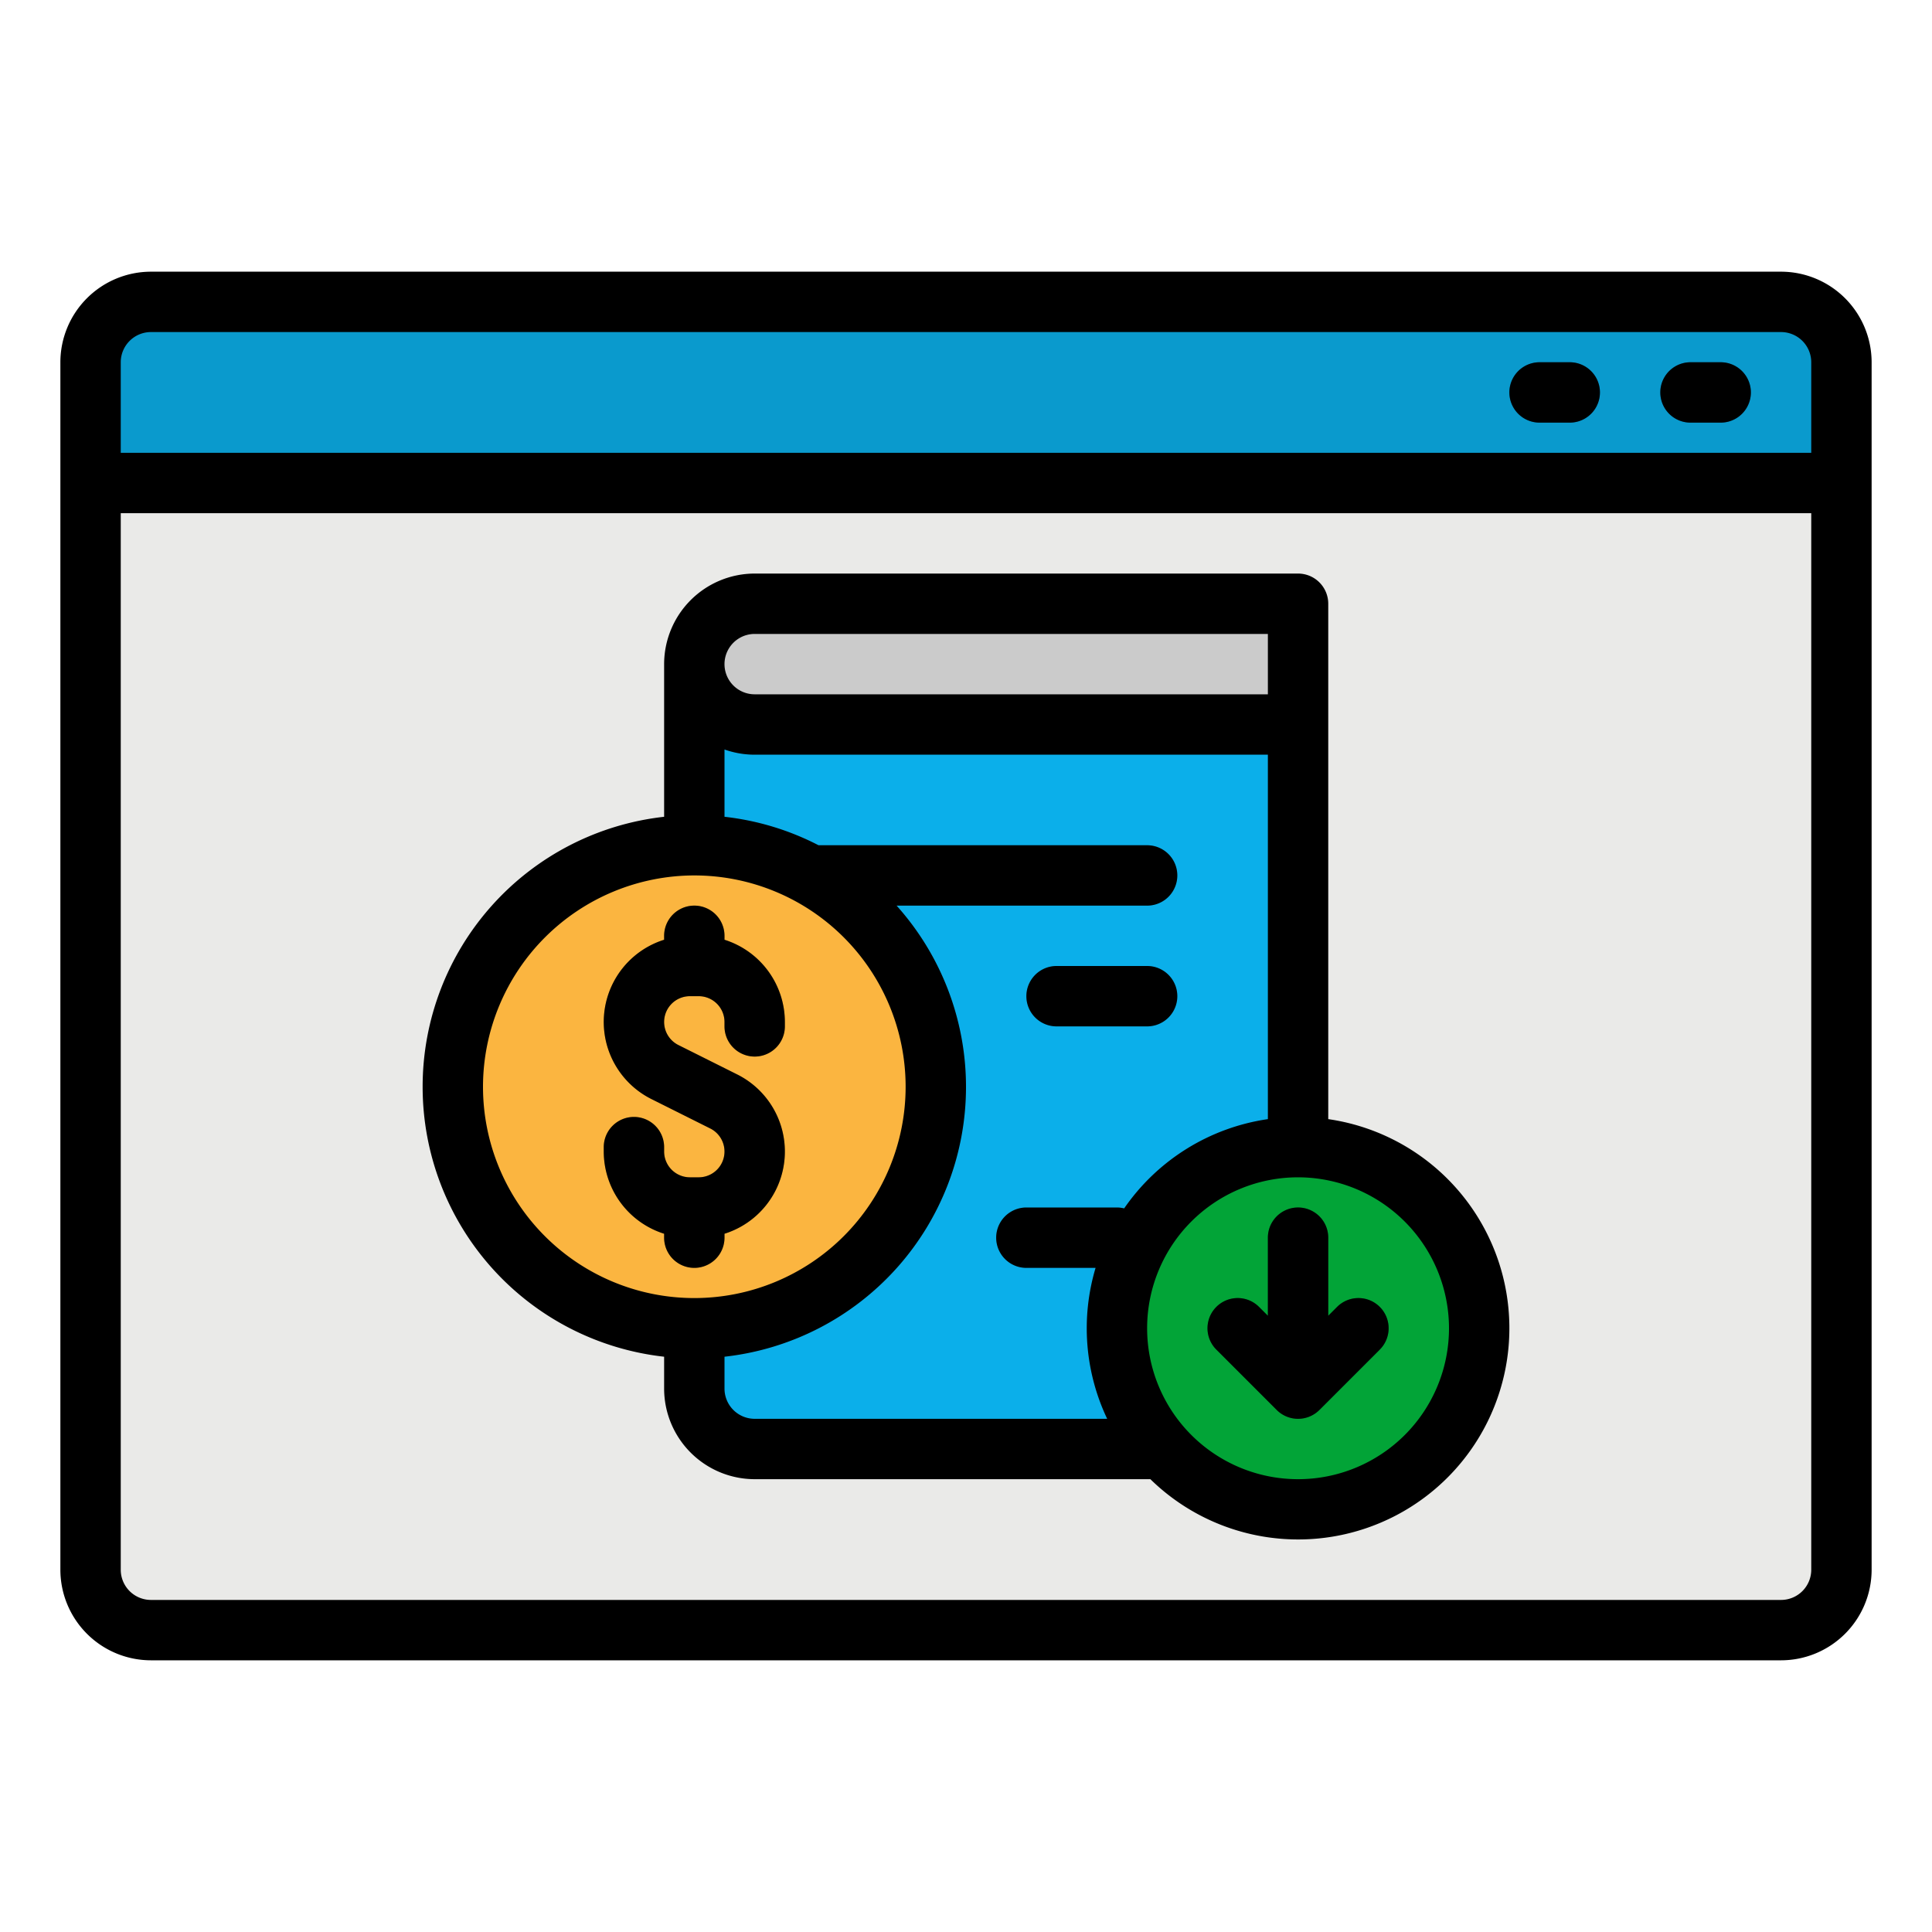 <svg height="512" viewBox="0 0 512 512" width="512" xmlns="http://www.w3.org/2000/svg"><g id="filled_outline" data-name="filled outline"><path d="m24 128h464a0 0 0 0 1 0 0v288a16 16 0 0 1 -16 16h-432a16 16 0 0 1 -16-16v-288a0 0 0 0 1 0 0z" fill="#eaeae8"/><path d="m344 384h-144a16 16 0 0 1 -16-16v-192h160z" fill="#0bafea"/><path d="m304 240h-88a8 8 0 0 1 0-16h88a8 8 0 0 1 0 16z" fill="#0a9acd"/><path d="m344 192h-144a16 16 0 0 1 -16-16 16 16 0 0 1 16-16h144z" fill="#cbcbcb"/><circle cx="184" cy="288" fill="#fbb540" r="64"/><path d="m40 80h432a16 16 0 0 1 16 16v32a0 0 0 0 1 0 0h-464a0 0 0 0 1 0 0v-32a16 16 0 0 1 16-16z" fill="#0a9acd"/><path d="m200 280a8 8 0 0 0 8-8v-1.167a22.874 22.874 0 0 0 -16-21.788v-1.045a8 8 0 0 0 -16 0v1.045a22.834 22.834 0 0 0 -3.378 42.21l15.6 7.8a6.833 6.833 0 0 1 -3.055 12.945h-2.334a6.84 6.84 0 0 1 -6.833-6.833v-1.167a8 8 0 0 0 -16 0v1.167a22.874 22.874 0 0 0 16 21.788v1.045a8 8 0 0 0 16 0v-1.045a22.834 22.834 0 0 0 3.378-42.21l-15.6-7.8a6.833 6.833 0 0 1 3.055-12.945h2.334a6.84 6.84 0 0 1 6.833 6.833v1.167a8 8 0 0 0 8 8z" fill="#d18d28"/><path d="m304 272h-24a8 8 0 0 1 0-16h24a8 8 0 0 1 0 16z" fill="#0a9acd"/><path d="m296 336h-24a8 8 0 0 1 0-16h24a8 8 0 0 1 0 16z" fill="#0a9acd"/><path d="m416 112h-8a8 8 0 0 1 0-16h8a8 8 0 0 1 0 16z" fill="#0a6fa2"/><path d="m456 112h-8a8 8 0 0 1 0-16h8a8 8 0 0 1 0 16z" fill="#0a6fa2"/><circle cx="344" cy="352" fill="#02a437" r="48"/><path d="m365.657 346.343a8 8 0 0 0 -11.314 0l-2.343 2.343v-20.686a8 8 0 0 0 -16 0v20.686l-2.343-2.343a8 8 0 0 0 -11.314 11.314l16 16a8 8 0 0 0 11.314 0l16-16a8 8 0 0 0 0-11.314z" fill="#027e2a"/><path d="m176 359.545v8.455a24.027 24.027 0 0 0 24 24h104.862a55.982 55.982 0 1 0 47.138-95.419v-136.581a8 8 0 0 0 -8-8h-144a24.028 24.028 0 0 0 -24 24v40.455a71.99 71.99 0 0 0 0 143.09zm208-7.545a40 40 0 1 1 -40-40 40.045 40.045 0 0 1 40 40zm-184-184h136v16h-136a8 8 0 0 1 0-16zm-8 30.624a23.885 23.885 0 0 0 8 1.376h136v96.581a56.057 56.057 0 0 0 -38.087 23.659 7.994 7.994 0 0 0 -1.913-.24h-24a8 8 0 0 0 0 16h18.341a55.881 55.881 0 0 0 3.073 40h-93.414a8.009 8.009 0 0 1 -8-8v-8.455a71.942 71.942 0 0 0 45.608-119.545h66.392a8 8 0 0 0 0-16h-87.079a71.405 71.405 0 0 0 -24.921-7.545zm-8 33.376a56 56 0 1 1 -56 56 56.063 56.063 0 0 1 56-56z"/><path d="m472 72h-432a24.028 24.028 0 0 0 -24 24v320a24.028 24.028 0 0 0 24 24h432a24.028 24.028 0 0 0 24-24v-320a24.028 24.028 0 0 0 -24-24zm8 344a8.009 8.009 0 0 1 -8 8h-432a8.009 8.009 0 0 1 -8-8v-280h448zm0-296h-448v-24a8.009 8.009 0 0 1 8-8h432a8.009 8.009 0 0 1 8 8z"/><path d="m176 326.955v1.045a8 8 0 0 0 16 0v-1.045a22.834 22.834 0 0 0 3.378-42.21l-15.6-7.8a6.833 6.833 0 0 1 3.055-12.945h2.334a6.84 6.84 0 0 1 6.833 6.833v1.167a8 8 0 0 0 16 0v-1.167a22.874 22.874 0 0 0 -16-21.788v-1.045a8 8 0 0 0 -16 0v1.045a22.834 22.834 0 0 0 -3.378 42.21l15.6 7.8a6.833 6.833 0 0 1 -3.055 12.945h-2.334a6.84 6.84 0 0 1 -6.833-6.833v-1.167a8 8 0 0 0 -16 0v1.167a22.874 22.874 0 0 0 16 21.788z"/><path d="m304 256h-24a8 8 0 0 0 0 16h24a8 8 0 0 0 0-16z"/><path d="m416 96h-8a8 8 0 0 0 0 16h8a8 8 0 0 0 0-16z"/><path d="m456 96h-8a8 8 0 0 0 0 16h8a8 8 0 0 0 0-16z"/><path d="m365.657 346.343a8 8 0 0 0 -11.314 0l-2.343 2.343v-20.686a8 8 0 0 0 -16 0v20.686l-2.343-2.343a8 8 0 0 0 -11.314 11.314l16 16a8 8 0 0 0 11.314 0l16-16a8 8 0 0 0 0-11.314z"/></g></svg>